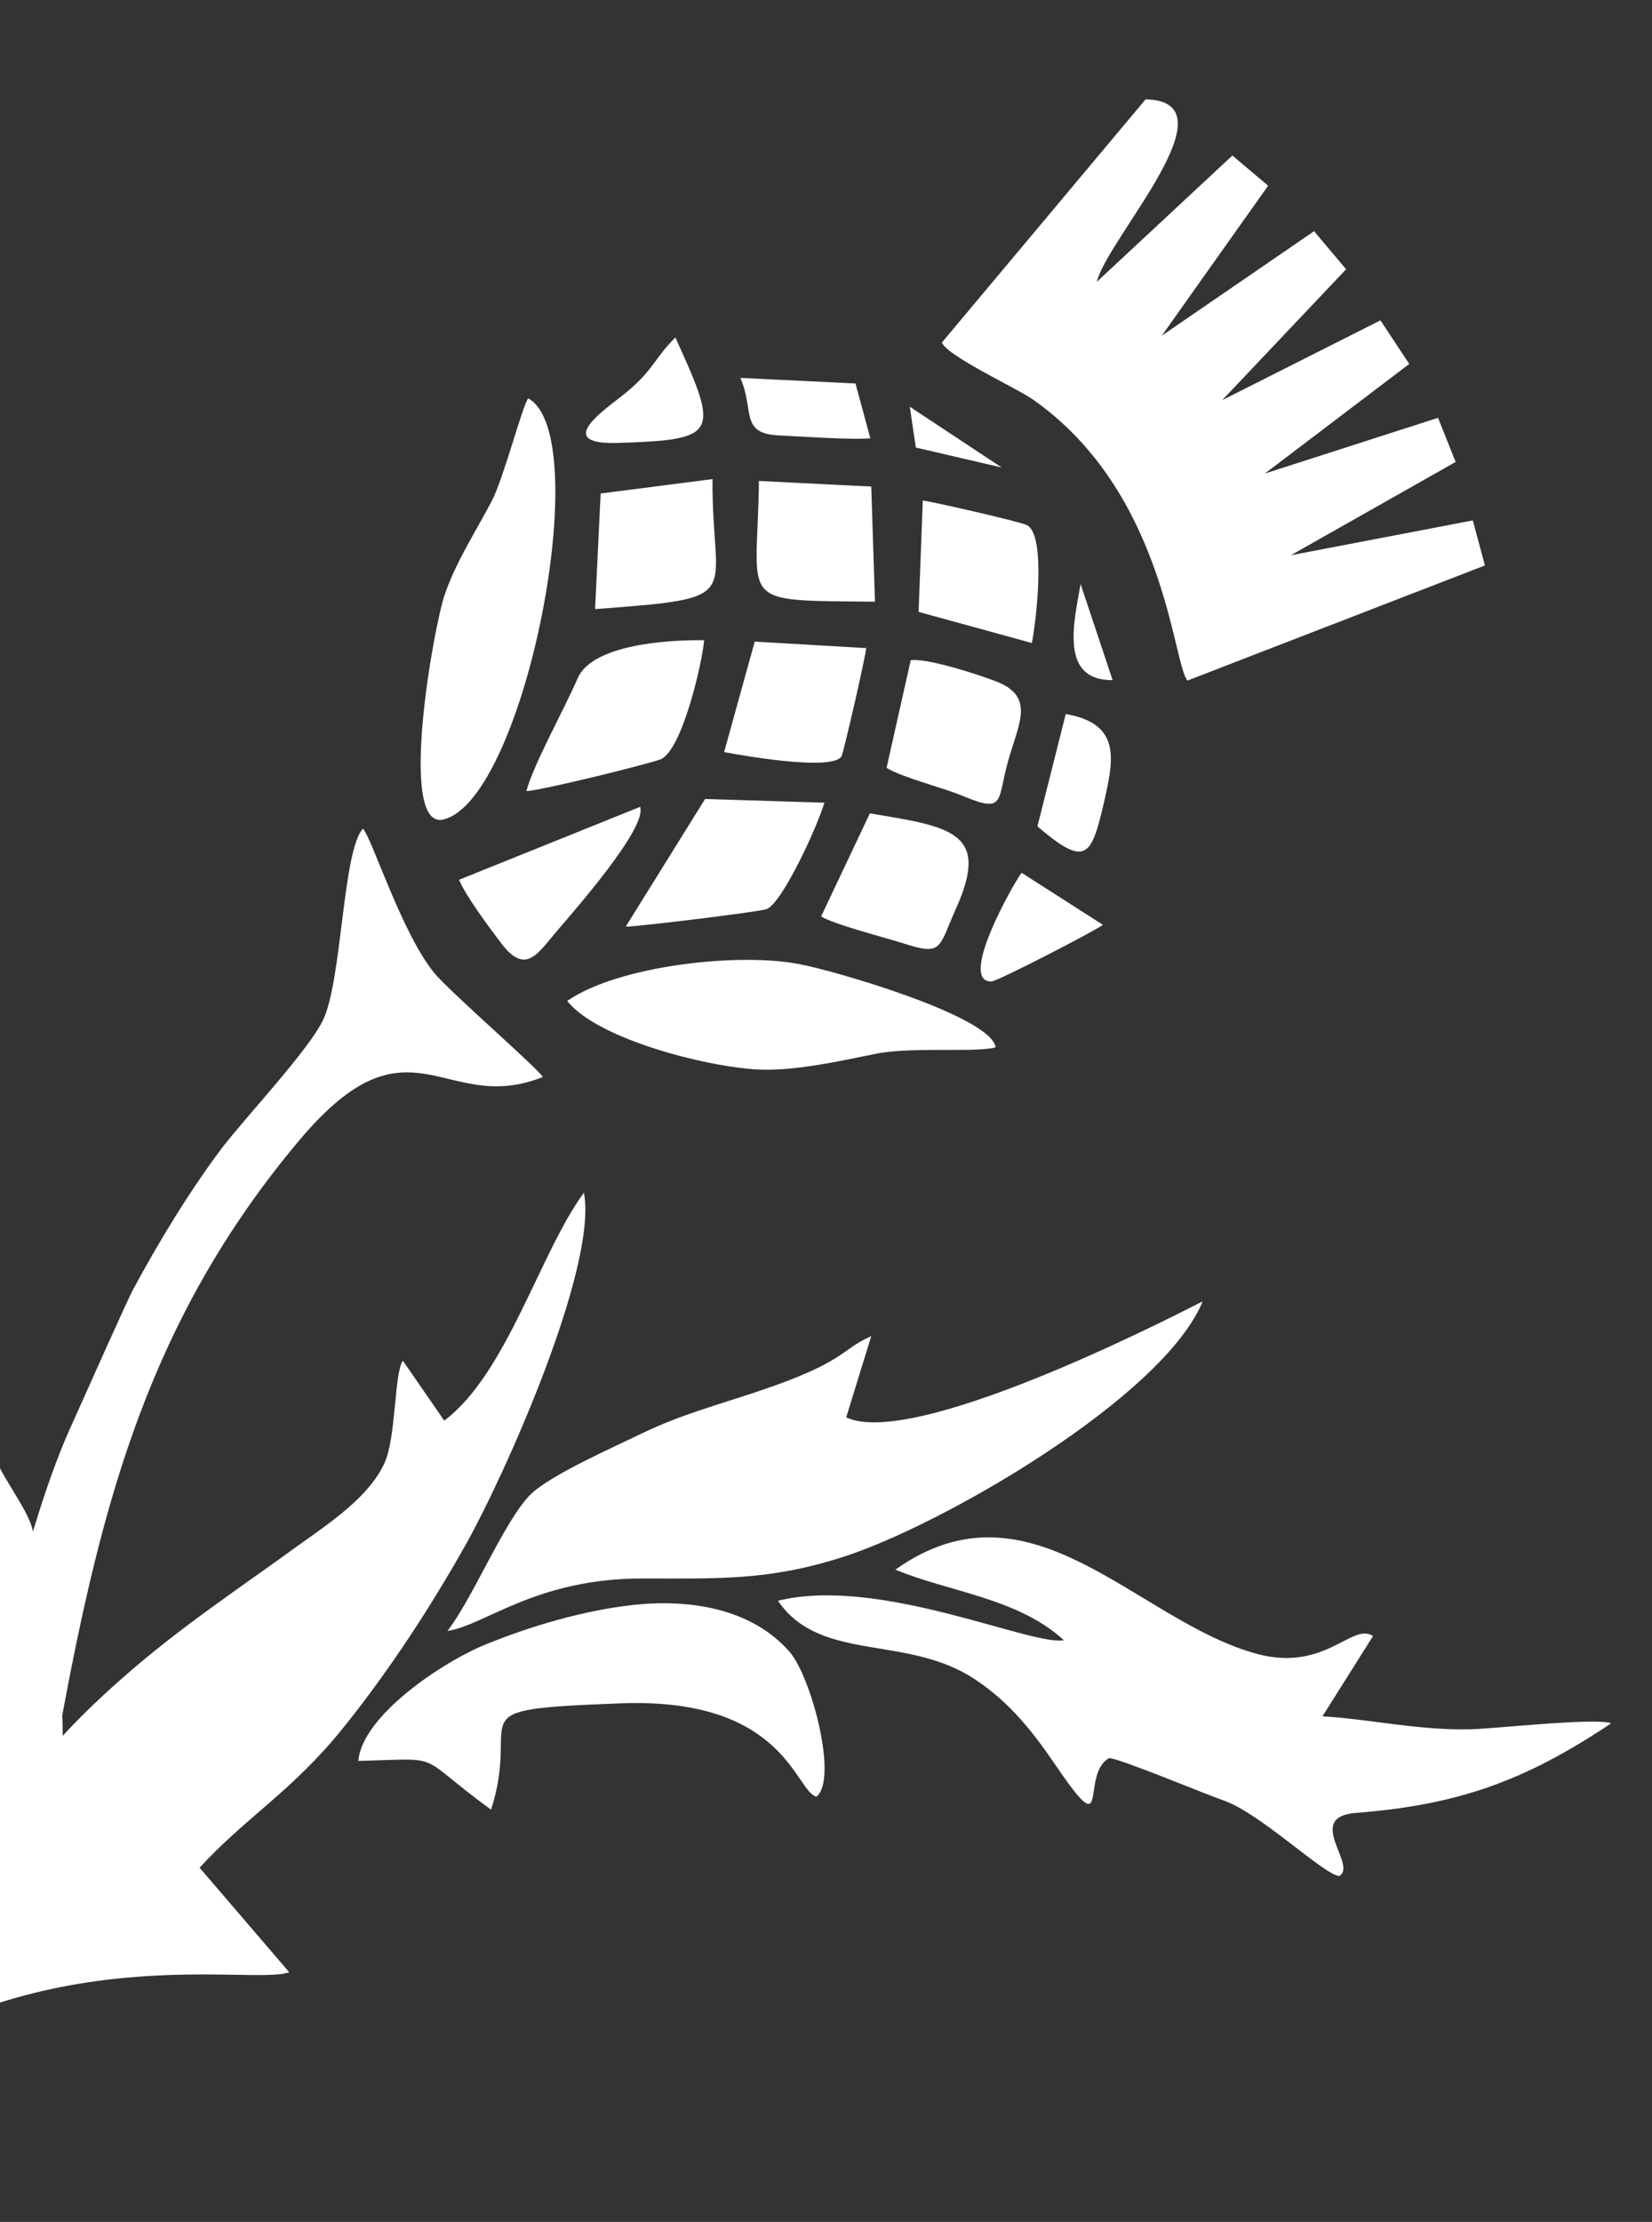 <?xml version="1.0" encoding="utf-8"?>
<!-- Generator: Adobe Illustrator 22.0.1, SVG Export Plug-In . SVG Version: 6.00 Build 0)  -->
<svg version="1.1" id="Layer_1" xmlns="http://www.w3.org/2000/svg" xmlns:xlink="http://www.w3.org/1999/xlink" x="0px" y="0px"
	 viewBox="0 0 355.9 478.6" style="enable-background:new 0 0 355.9 478.6;" xml:space="preserve">
<rect x="0" y="0" width="355.9" height="478.6" fill="#333333" stroke="none"/>
<style type="text/css">
	.st0{fill:#FFFFFF;}
</style>
<g id="Layer_x0020_1">
	<g>
		<path class="st0" d="M-2.7,308.9c0.7,6.8,8.9,15.7,9.8,21c2.5-8.3,5.2-16.1,8.3-22.9c4-8.9,12-26.9,13.3-29.3
			c5.5-10.2,12.1-21.1,19.1-30.4c5.3-6.9,18.7-21.1,21.8-27.6c4.1-8.5,4.2-36.6,8.6-41.2c2,2.2,8.3,22.4,15.3,31
			c3.1,3.9,23.3,21.4,23.4,22.5c-21.3,8.5-28.5-14.8-52.4,13.6c-32.3,38.4-42.5,78-51.1,123.9c0.1,1.5,0.1,2.9,0.1,4.4
			c3.6-3.9,7.8-8,12.7-12.3c12.3-10.9,25.4-19.5,38.6-29.1c6.3-4.5,14.7-10.1,18-17.3c2.6-5.6,2.1-19.6,4-22.1l8.9,12.9
			c13.5-10.1,20.6-36.2,30.1-49.1c3,16.1-17.2,61.1-25.4,75.7c-7.7,13.7-16.6,27.3-26.4,39.5c-11,13.7-20.9,19.2-31,30.2l19.3,22.5
			c-8.2,3.3-61.2-9.7-106.2,32.3 M122.2,215.6c6.7,8.5,31.6,14.6,42.1,14.8c7.5,0.2,16.9-1.9,24.3-3.4c8-1.6,21.5-0.2,25.9-1.4
			c-1-6.8-35.4-16.7-42.2-17.9C159.5,205.1,133.3,207.9,122.2,215.6L122.2,215.6z M213.6,211.4c1.3,0,23.1-11.3,24-12.2l-17.5-11.2
			C218,190.8,206.4,211.6,213.6,211.4z M176.9,197.4c2.7,1.7,13.6,4.5,17.4,5.7c8.9,2.9,7.8,1.2,11.7-7.5
			c7.3-16.3-0.9-17.5-18.6-20.4L176.9,197.4L176.9,197.4z M98.9,189.5L98.9,189.5c1.3,3.3,6.8,10.7,9.1,13.7c5.3,7,7.9,2.1,12.1-2.8
			c3.4-4,19.4-22.1,17.8-26.6L98.9,189.5L98.9,189.5z M165.2,195.8c3.4-1.4,11-18,12.4-22.9l-25.7-0.8l-17.1,27.5
			C137.4,199.6,163.8,196.4,165.2,195.8z M223.5,178L223.5,178c10.4,8.9,11.6,6.6,14.3-5c2.1-9.3,3.9-17.1-8.2-19.2L223.5,178
			L223.5,178z M191,165.4L191,165.4c3.4,2.1,12.4,4.3,16.8,6.2c9.2,3.8,6.8,0.5,9.8-9.1c2.2-7.3,5.1-12.7-3.2-15.8
			c-3.6-1.4-14.7-5-18.2-4.5L191,165.4L191,165.4z M239.7,146.5l-6.9-20.7C231.3,134.3,228.3,146.6,239.7,146.5z M156,162L156,162
			c4.8,0.9,23.4,4.1,25.3,0.9c0.4-0.7,5.3-21.9,5.3-23.3l-24-1.4L156,162L156,162z M142.2,163.6c4.6-1.6,9-20.3,9.5-25.7
			c-7.8-0.1-24.2,0.9-27.3,8.3c-2.8,6.5-9.5,18.5-11,24.2C116.5,170.3,138.8,164.8,142.2,163.6z M113.8,85.8
			c-1.3,1.7-5.2,16.9-7.8,22c-3.5,6.7-7.6,12.9-10.1,20c-2.4,6.6-10.4,51.3-0.3,48.7C113.1,172,128.4,93.9,113.8,85.8
			C113.8,85.8,113.8,85.8,113.8,85.8z M188.5,129.6l-0.8-24.8l-24.2-1.2C163.2,130.6,158.1,129.3,188.5,129.6z M153.5,103.2
			l-24.1,3.1l-1.2,24.9C161.5,128.7,153.3,129.1,153.5,103.2z M222.3,138.5c1-5.1,3.1-23.4-1.1-25.4c-1.7-0.8-19.7-4.9-22.4-5.3
			l-0.9,24L222.3,138.5L222.3,138.5z M133.7,85.5c-4.5,3.5-14.1,10.4-0.3,9.9c21.4-0.7,21.6-1.9,12.1-22.7
			C140.7,77.4,140.9,79.9,133.7,85.5z M196,87.6l1.3,8.8l18.5,4.3L196,87.6z M159.5,81.4c3.1,7.1-0.2,12,8.4,12.4
			c4.6,0.2,15.7,1,19.6,0.6l-3.2-11.8L159.5,81.4L159.5,81.4z M236.3,60.7c2.2-9.3,30.1-38.9,10.5-39.3l-43.9,52.4
			c1.5,3.1,15.8,9.6,19.7,12.3c28.4,20,30,56.4,33.2,60.5l64.1-24.8l-2.6-9.7l-39.2,7.5l35.5-20.1l-3.8-9.5L272.5,102l31.1-23.6
			l-6.2-9.4l-34.1,17.2L290,58l-6.9-8.2l-32.8,22.5L273.2,40l-7.7-6.5L236.3,60.7C236.3,60.7,236.3,60.7,236.3,60.7z M238.9,378.7
			c-6.3,3.7,0.6,19.3-11.5,1.5c-4.9-7.2-9.8-13.4-17.1-18.3c-14.7-10-33.5-3.6-42.7-17.1c21.8-5.4,54.6,9.8,61.6,8.5
			c-9.9-9.1-24.8-10.4-36.3-15.2c29.4-20.9,52.1,11.3,78.1,18.2c14.6,3.8,20.3-6.9,24.8-3.9l-10.9,17.3c9.6,0.5,20.3,3,31.6,2.8
			c5.3-0.1,27.4-2.6,30.6-1.3c-18.8,12.6-33.3,17.6-55,19.3c-11.2,0.9,0.5,11.3-3.6,13.6c-3.5-0.4-17.1-13.7-25.2-16.4
			C259.5,386.4,240.6,378.5,238.9,378.7C238.9,378.7,238.9,378.7,238.9,378.7z M105.8,389.8c-16.8-12.2-9.4-11-28.6-10.5
			c0.8-9.8,18.4-21.5,27.7-25.2c9.9-4,20.9-7.2,31.5-8.4c11.9-1.3,25.4,0.6,33.7,10.1c4.7,5.4,10.5,27.4,5.8,31.2
			c-4.6-1.1-6.7-21.5-42.3-20.1C97.3,368.3,112.5,368.9,105.8,389.8L105.8,389.8z M181.5,335.4c-15.9,5.1-26.8,4.6-43.1,4.6
			c-23,0-33.9,10.1-42,11.3c5.5-7.1,12.2-23.6,17.8-29.3c4.3-4.3,18.3-10.4,24.2-13.3c8.3-4,16.3-6.1,24.9-9
			c19.1-6.4,17.6-8.9,24.4-11.9l-5.4,17.5c15.5,7.3,76.7-25,76.8-25C250.7,300.9,202.9,328.6,181.5,335.4z"/>
	</g>
</g>
</svg>
